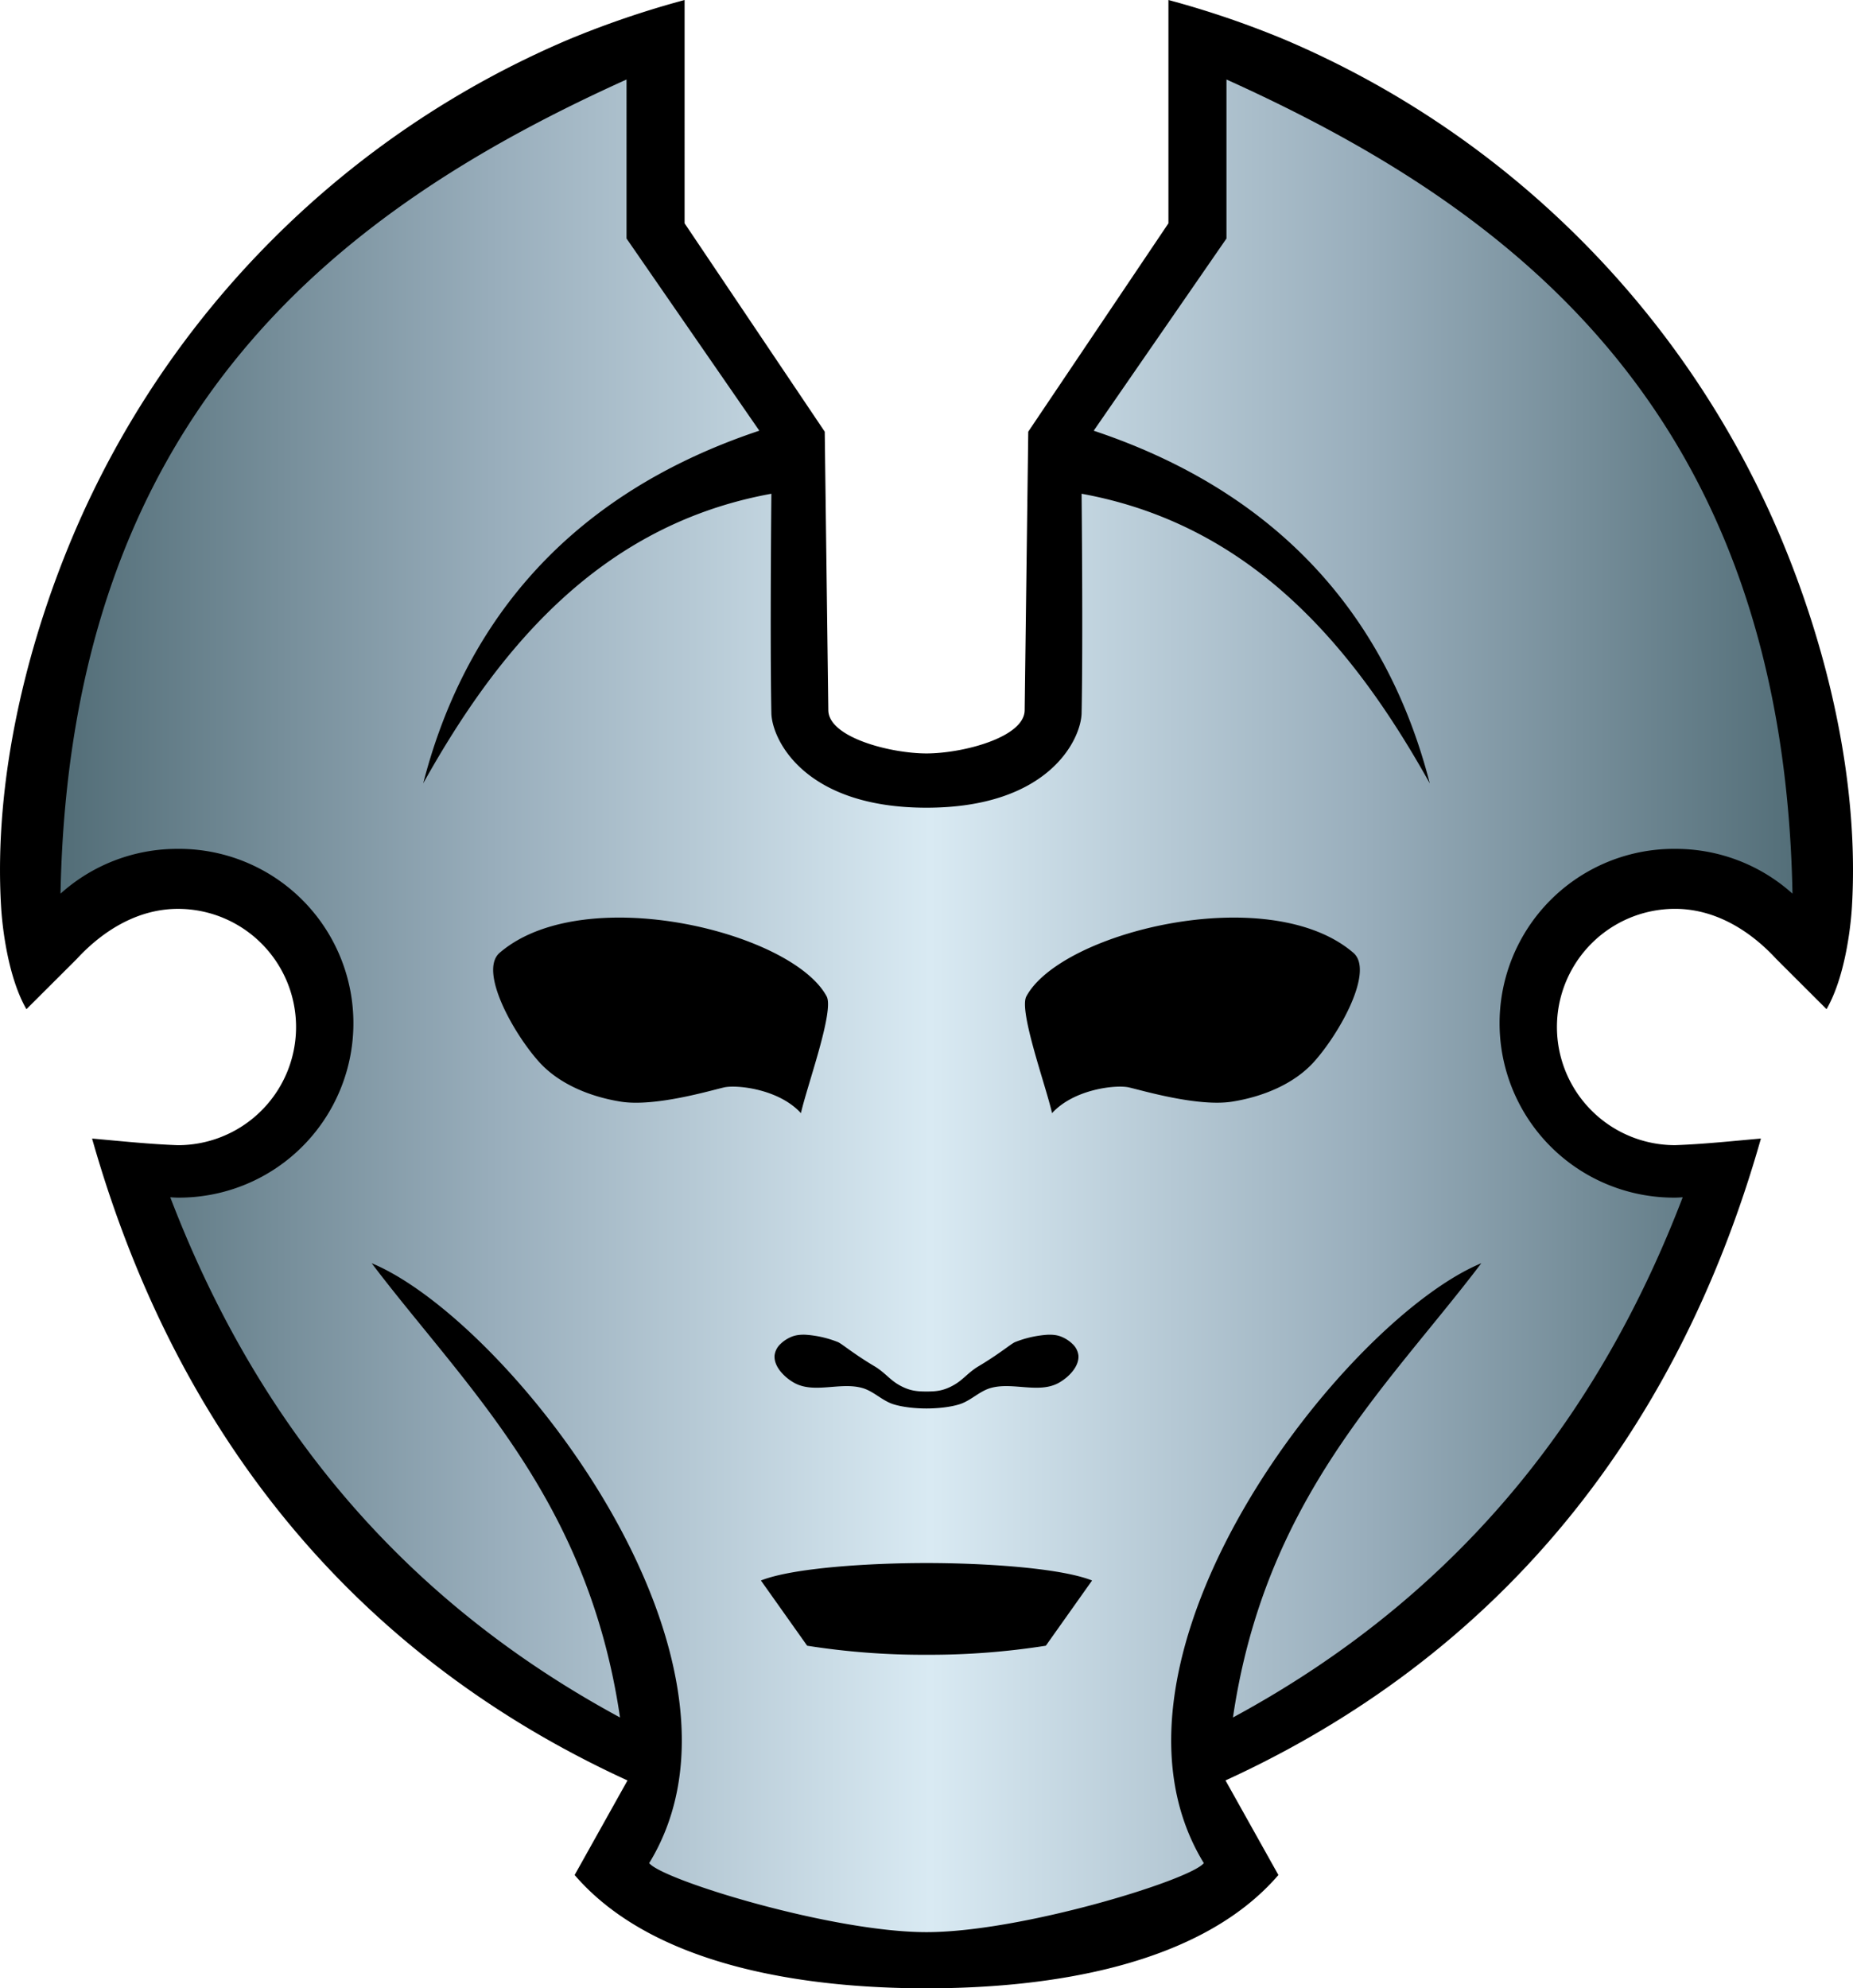 <svg xmlns="http://www.w3.org/2000/svg" xmlns:xlink="http://www.w3.org/1999/xlink" width="262.341" height="281.481" viewBox="0 0 69.411 74.475"><linearGradient id="a"><stop offset="0" style="stop-color:#536e78"/><stop offset=".25" style="stop-color:#99aebc"/><stop offset=".5" style="stop-color:#d9eaf3"/><stop offset=".75" style="stop-color:#99aebc"/><stop offset="1" style="stop-color:#536e78"/></linearGradient><linearGradient xlink:href="#a" id="b" x1="363.545" x2="608.324" y1="183.077" y2="183.077" gradientTransform="matrix(.265 0 0 .265 -93.92 -10.764)" gradientUnits="userSpaceOnUse"/><path d="m47.887 70.231-1.981-3.542c9.99-4.576 16.837-12.696 20.056-24.043-1.092.096-2.156.211-3.215.248a4.426 4.426 0 0 1 0-8.852c1.43.001 2.739.741 3.785 1.873L68.42 37.8c.678-1.173.902-3.004.952-3.85.276-4.71-.934-9.717-2.701-13.896a35 35 0 0 0-7.485-11.1 35 35 0 0 0-11.101-7.486A35 35 0 0 0 43.768 0v8.364l-5.251 7.805-.134 10.434c-.013 1.024-2.338 1.618-3.678 1.618s-3.664-.594-3.677-1.618l-.134-10.434-5.25-7.805V0a35 35 0 0 0-4.318 1.468 35 35 0 0 0-11.101 7.485A35 35 0 0 0 2.74 20.054C.973 24.233-.237 29.24.04 33.95c.049.847.273 2.678.95 3.851l1.889-1.885c1.046-1.132 2.355-1.872 3.785-1.873a4.426 4.426 0 0 1 0 8.852c-1.06-.037-2.123-.152-3.215-.248C6.668 53.993 13.515 62.113 23.505 66.69l-1.98 3.542c2.927 3.404 8.565 4.244 13.18 4.244s10.254-.84 13.182-4.244"/><path d="M45.942 2.978v5.956l-4.973 7.199c7.735 2.583 11.21 7.838 12.589 13.21-2.817-5.047-6.624-9.681-13.043-10.849 0 0 .056 5.48 0 8.219-.02.97-1.214 3.541-5.81 3.541-4.595 0-5.79-2.571-5.81-3.541-.055-2.74 0-8.219 0-8.219-6.419 1.168-10.225 5.802-13.042 10.848 1.38-5.371 4.853-10.626 12.59-13.21l-4.974-7.198V2.978C12.688 7.848 2.608 15.486 2.267 33.473a6.53 6.53 0 0 1 4.358-1.677 6.532 6.532 0 1 1 0 13.063 7 7 0 0 1-.247-.013c2.906 7.586 7.921 14.659 16.847 19.485-1.208-8.223-5.797-12.39-9.303-17.015 5.117 2.125 15.086 14.799 10.396 22.47.49.63 6.837 2.586 10.387 2.586s9.898-1.955 10.388-2.586c-4.69-7.671 5.279-20.345 10.396-22.47-3.506 4.626-8.095 8.792-9.304 17.015 8.927-4.826 13.942-11.899 16.847-19.485q-.123.009-.247.013a6.532 6.532 0 1 1 0-13.063c1.61.003 3.162.6 4.359 1.677-.34-17.987-10.421-25.626-21.202-30.495M23.155 34.37c3.299-.01 6.953 1.359 7.81 2.951.292.543-.737 3.36-.963 4.374-.83-.91-2.408-1.07-2.877-.965-.48.108-2.586.739-3.873.534-1.12-.179-2.301-.646-3.06-1.49-.968-1.076-2.264-3.407-1.476-4.085 1.08-.929 2.71-1.313 4.439-1.319m23.101 0c1.728.006 3.359.39 4.439 1.319.788.678-.508 3.009-1.477 4.086-.758.843-1.94 1.31-3.06 1.488-1.286.205-3.392-.425-3.872-.533-.47-.106-2.047.055-2.878.965-.225-1.013-1.254-3.831-.962-4.374.857-1.592 4.511-2.961 7.81-2.951M30.161 49.994a4 4 0 0 1 1.227.276c.173.08.565.427 1.378.911.355.212.56.488.877.676.412.243.698.264 1.062.264s.65-.02 1.062-.264c.319-.188.523-.464.878-.675.813-.485 1.204-.832 1.377-.911a4 4 0 0 1 1.227-.276c.17-.006.331.01.465.058.156.056.321.153.45.278a.7.7 0 0 1 .233.444c.014.208-.078.412-.22.589-.14.177-.33.327-.512.43-.747.42-1.74-.04-2.562.198-.415.12-.736.47-1.148.603-.346.112-.83.162-1.25.162s-.903-.05-1.25-.162c-.41-.132-.732-.484-1.147-.603-.823-.238-1.815.222-2.562-.198a1.8 1.8 0 0 1-.513-.43c-.141-.177-.233-.38-.219-.59a.7.7 0 0 1 .233-.443c.129-.125.294-.222.45-.278.134-.047.295-.064.464-.059m4.544 8.552c2.084 0 4.98.172 6.203.654l-1.732 2.443a28 28 0 0 1-4.47.34 28 28 0 0 1-4.471-.34L28.503 59.2c1.223-.482 4.119-.654 6.202-.654" style="fill:url(#b);stroke-width:.265"/></svg>